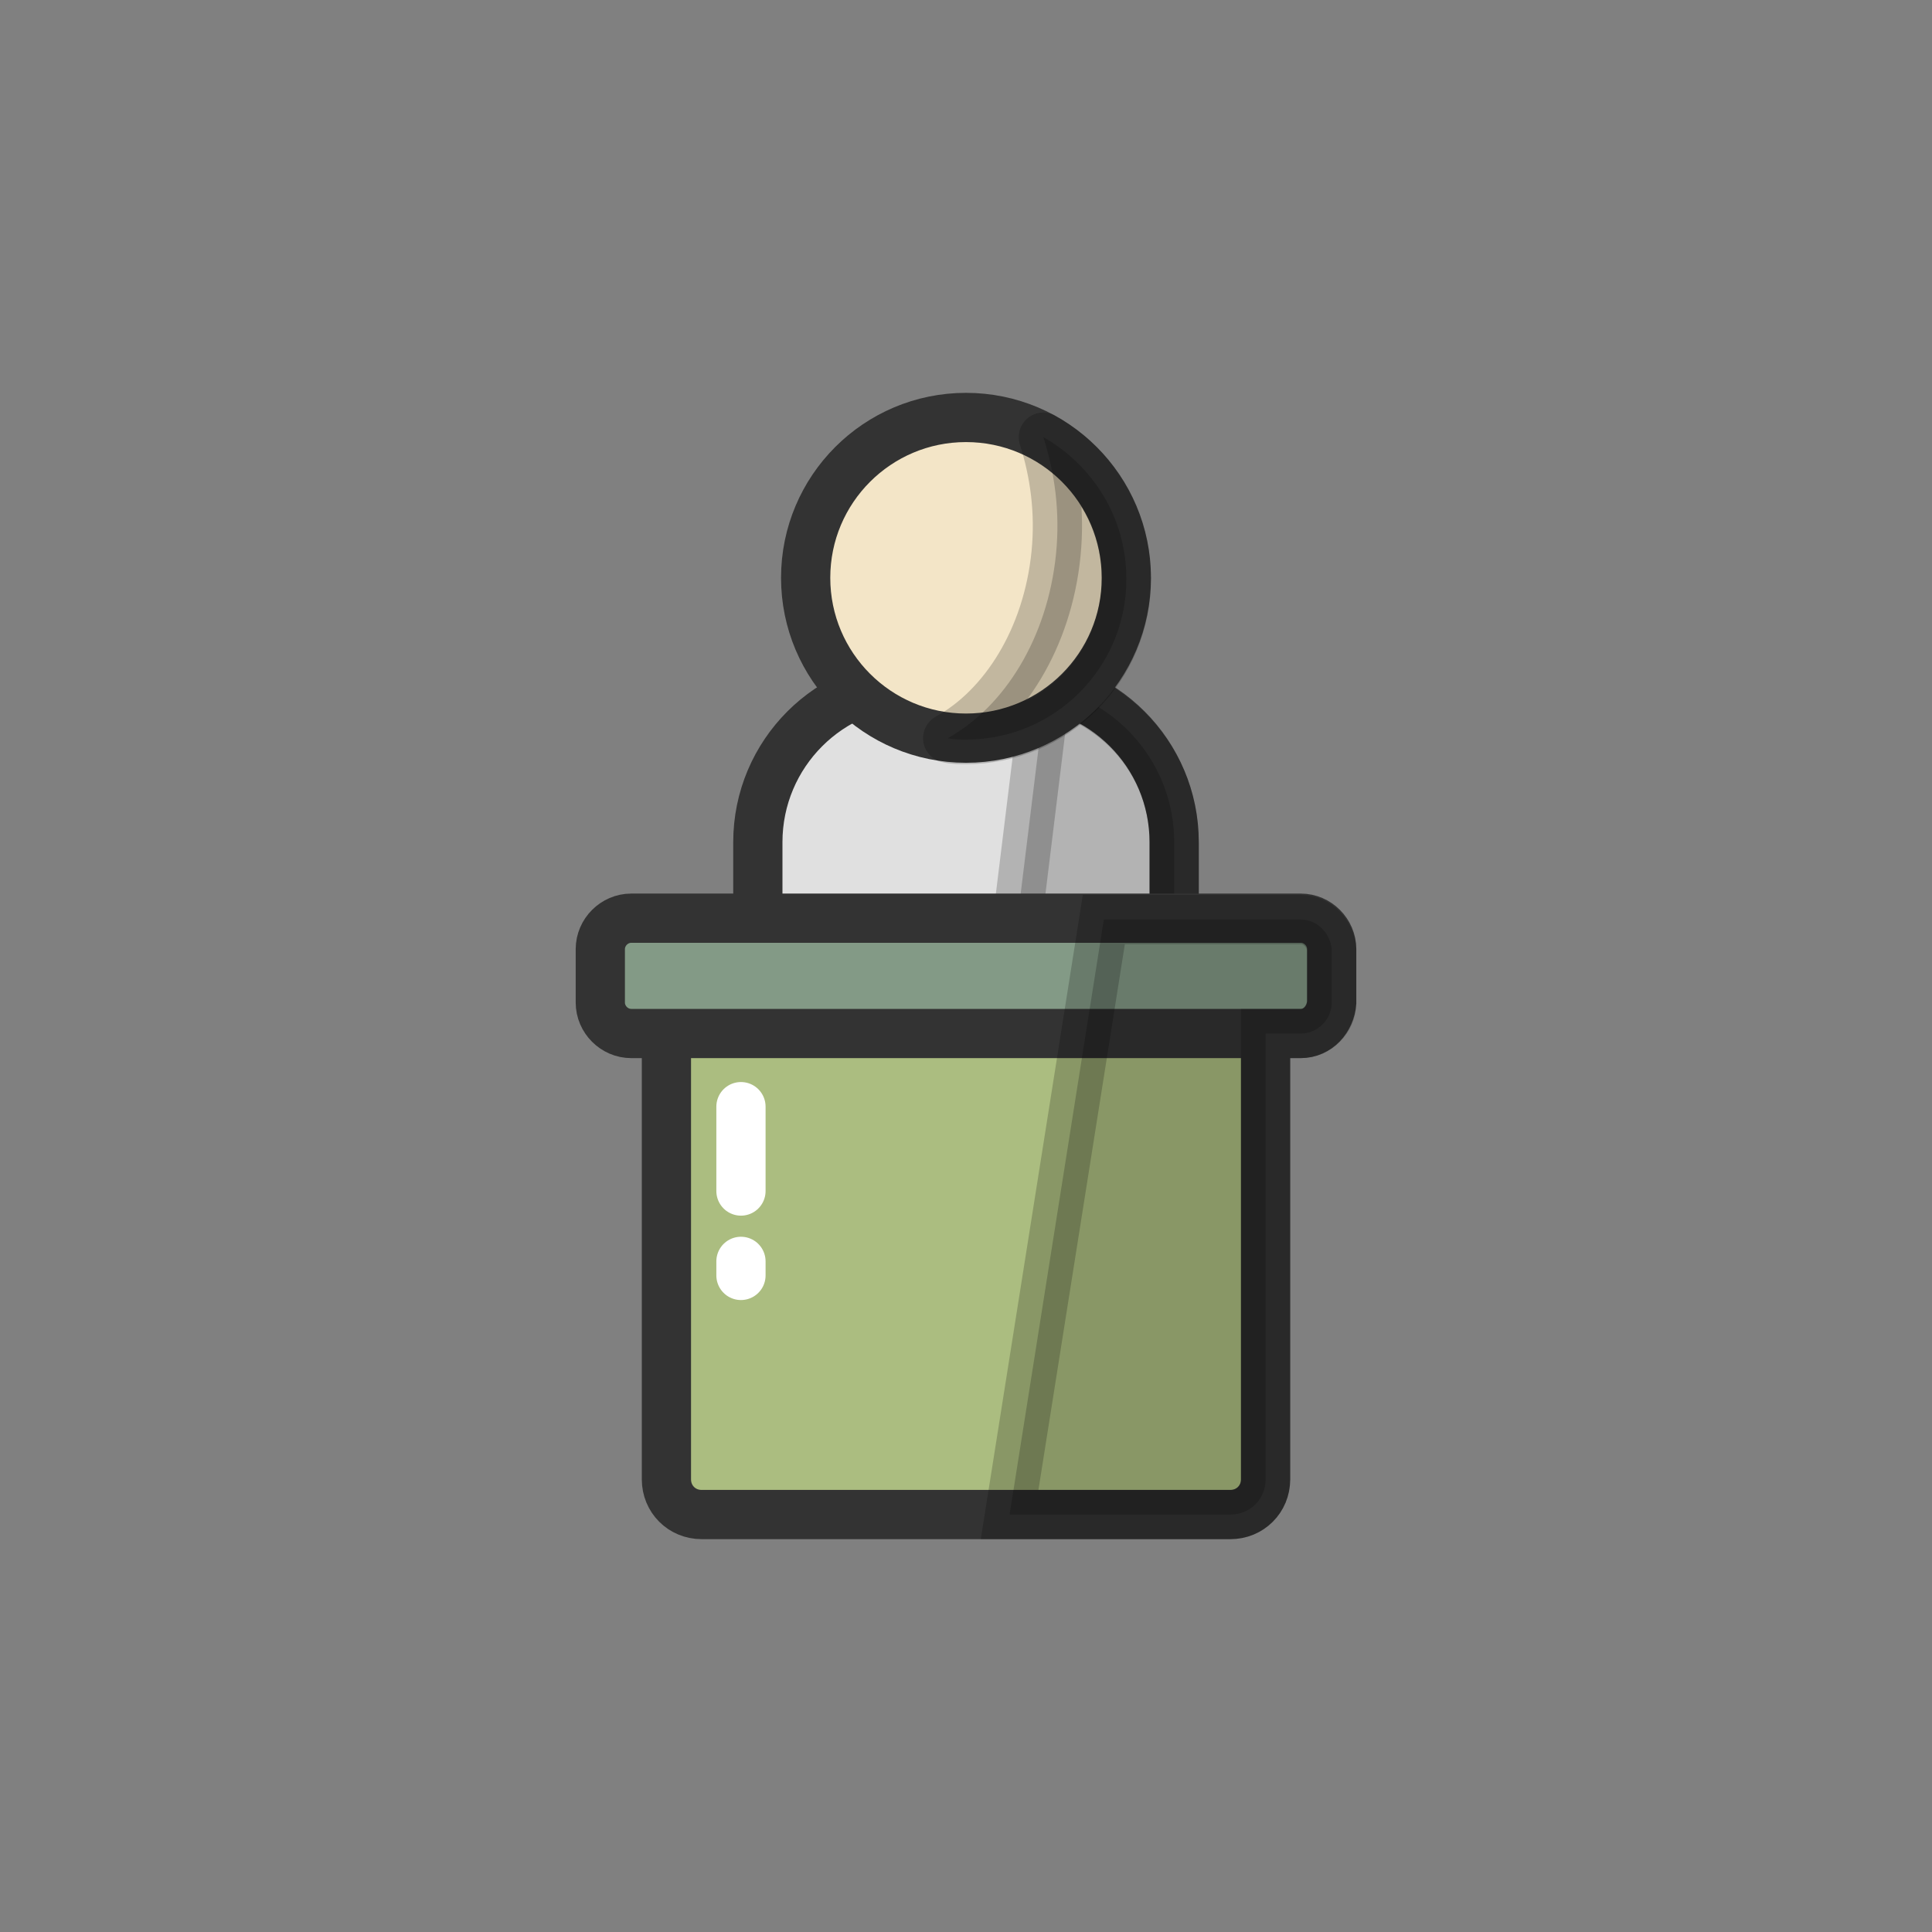 <?xml version="1.0" encoding="utf-8"?>
<svg xml:space="preserve" viewBox="0 0 100 100" y="0" x="0" xmlns="http://www.w3.org/2000/svg" id="圖層_1" version="1.1" style="height: 100%; width: 100%; background: none; shape-rendering: auto;" width="100px" height="100px"><rect x="0" y="0" width="100" height="100" fill="#808080" stroke="none"/><g class="ldl-scale" style="transform-origin: 50% 50%; transform: rotate(0deg) scale(0.8, 0.8);"><g class="ldl-ani"><g class="ldl-layer"><g class="ldl-ani" style="transform-origin: 50px 50px; transform: scale(0.91); animation: 1.111s linear 0.494s 1 normal forwards running breath-ff9d1979-be83-4be2-b839-96149bfa3432;"><path stroke="#333" fill="#e0e0e0" stroke-miterlimit="10" stroke-width="3.5" d="M64.8 59.4H35.2V41.2c0-6.3 5.1-11.4 11.4-11.4h6.8c6.3 0 11.4 5.1 11.4 11.4v18.2z" style="fill: rgb(224, 224, 224); stroke: rgb(51, 51, 51);"></path></g></g><g class="ldl-layer"><g class="ldl-ani" style="transform-origin: 50px 50px; transform: scale(0.91); animation: 1.111s linear 0.432s 1 normal forwards running breath-ff9d1979-be83-4be2-b839-96149bfa3432;"><path stroke-miterlimit="10" stroke-width="3.5" stroke="#000" stroke-linejoin="round" opacity=".2" d="M55.7 30.1l-3.6 29.3h12.7V41.2c0-5.5-3.9-10-9.1-11.1z" style="fill: rgb(0, 0, 0); stroke: rgb(0, 0, 0);"></path></g></g><g class="ldl-layer"><g class="ldl-ani" style="transform-origin: 50px 50px; transform: scale(0.91); animation: 1.111s linear 0.37s 1 normal forwards running breath-ff9d1979-be83-4be2-b839-96149bfa3432;"><path stroke-miterlimit="10" stroke-width="3.5" stroke="#333" fill="#abbd80" d="M68.8 89H31.2c-1.4 0-2.5-1.1-2.5-2.5V50.2h42.6v36.3c0 1.4-1.1 2.5-2.5 2.5z" style="fill: rgb(171, 189, 128); stroke: rgb(51, 51, 51);"></path></g></g><g class="ldl-layer"><g class="ldl-ani" style="transform-origin: 50px 50px; transform: scale(0.91); animation: 1.111s linear 0.309s 1 normal forwards running breath-ff9d1979-be83-4be2-b839-96149bfa3432;"><path stroke-miterlimit="10" stroke-width="3.5" stroke="#333" fill="#839a86" d="M73.8 54.8H26.2c-1.2 0-2.2-1-2.2-2.2v-3.8c0-1.2 1-2.2 2.2-2.2h47.6c1.2 0 2.2 1 2.2 2.2v3.8c-.1 1.2-1 2.2-2.2 2.2z" style="fill: rgb(131, 154, 134); stroke: rgb(51, 51, 51);"></path></g></g><g class="ldl-layer"><g class="ldl-ani" style="transform-origin: 50px 50px; transform: scale(0.91); animation: 1.111s linear 0.247s 1 normal forwards running breath-ff9d1979-be83-4be2-b839-96149bfa3432;"><circle stroke-miterlimit="10" stroke-width="3.5" stroke="#333" fill="#f3e5c7" r="11.4" cy="22.4" cx="50" style="fill: rgb(243, 229, 199); stroke: rgb(51, 51, 51);"></circle></g></g><g class="ldl-layer"><g class="ldl-ani" style="transform-origin: 50px 50px; transform: scale(0.91); animation: 1.111s linear 0.185s 1 normal forwards running breath-ff9d1979-be83-4be2-b839-96149bfa3432;"><path stroke-miterlimit="10" stroke-width="3.5" stroke="#000" stroke-linejoin="round" opacity=".2" d="M55.5 12.4c.8 2.5 1.2 5.3.9 8.3-.6 6-3.7 10.9-7.7 13.1.4.1.9.1 1.3.1 6.3 0 11.4-5.1 11.4-11.4 0-4.4-2.4-8.1-5.9-10.1z" style="fill: rgb(0, 0, 0); stroke: rgb(0, 0, 0);"></path></g></g><g class="ldl-layer"><g class="ldl-ani" style="transform-origin: 50px 50px; transform: scale(0.91); animation: 1.111s linear 0.123s 1 normal forwards running breath-ff9d1979-be83-4be2-b839-96149bfa3432;"><path stroke-miterlimit="10" stroke-width="3.5" stroke="#000" opacity=".2" d="M73.8 46.7h-14L53.1 89h15.7c1.4 0 2.5-1.1 2.5-2.5V54.8h2.5c1.2 0 2.2-1 2.2-2.2v-3.8c-.1-1.1-1-2.1-2.2-2.1z" style="fill: rgb(0, 0, 0); stroke: rgb(0, 0, 0);"></path></g></g><g class="ldl-layer"><g class="ldl-ani" style="transform-origin: 50px 50px; transform: scale(0.91); animation: 1.111s linear 0.062s 1 normal forwards running breath-ff9d1979-be83-4be2-b839-96149bfa3432;"><path d="M34 60v6" stroke-miterlimit="10" stroke-width="3.5" stroke="#fff" stroke-linecap="round" fill="none" style="stroke: rgb(255, 255, 255);"></path></g></g><g class="ldl-layer"><g class="ldl-ani" style="transform-origin: 50px 50px; transform: scale(0.91); animation: 1.111s linear 0s 1 normal forwards running breath-ff9d1979-be83-4be2-b839-96149bfa3432;"><path d="M34 71v1" stroke-miterlimit="10" stroke-width="3.5" stroke="#fff" stroke-linecap="round" fill="none" style="stroke: rgb(255, 255, 255);"></path></g></g></g></g><style id="breath-ff9d1979-be83-4be2-b839-96149bfa3432" data-anikit="">@keyframes breath-ff9d1979-be83-4be2-b839-96149bfa3432
{
  0% {
    animation-timing-function: cubic-bezier(0.965,0.241,-0.07,0.791);
    transform: scale(0.91);
  }
  51% {
    animation-timing-function: cubic-bezier(0.923,0.263,-0.031,0.763);
    transform: scale(1.03);
  }
  100% {
    transform: scale(0.91);
  }
}</style><!-- [ldio] generated by https://loading.io/ --></svg>